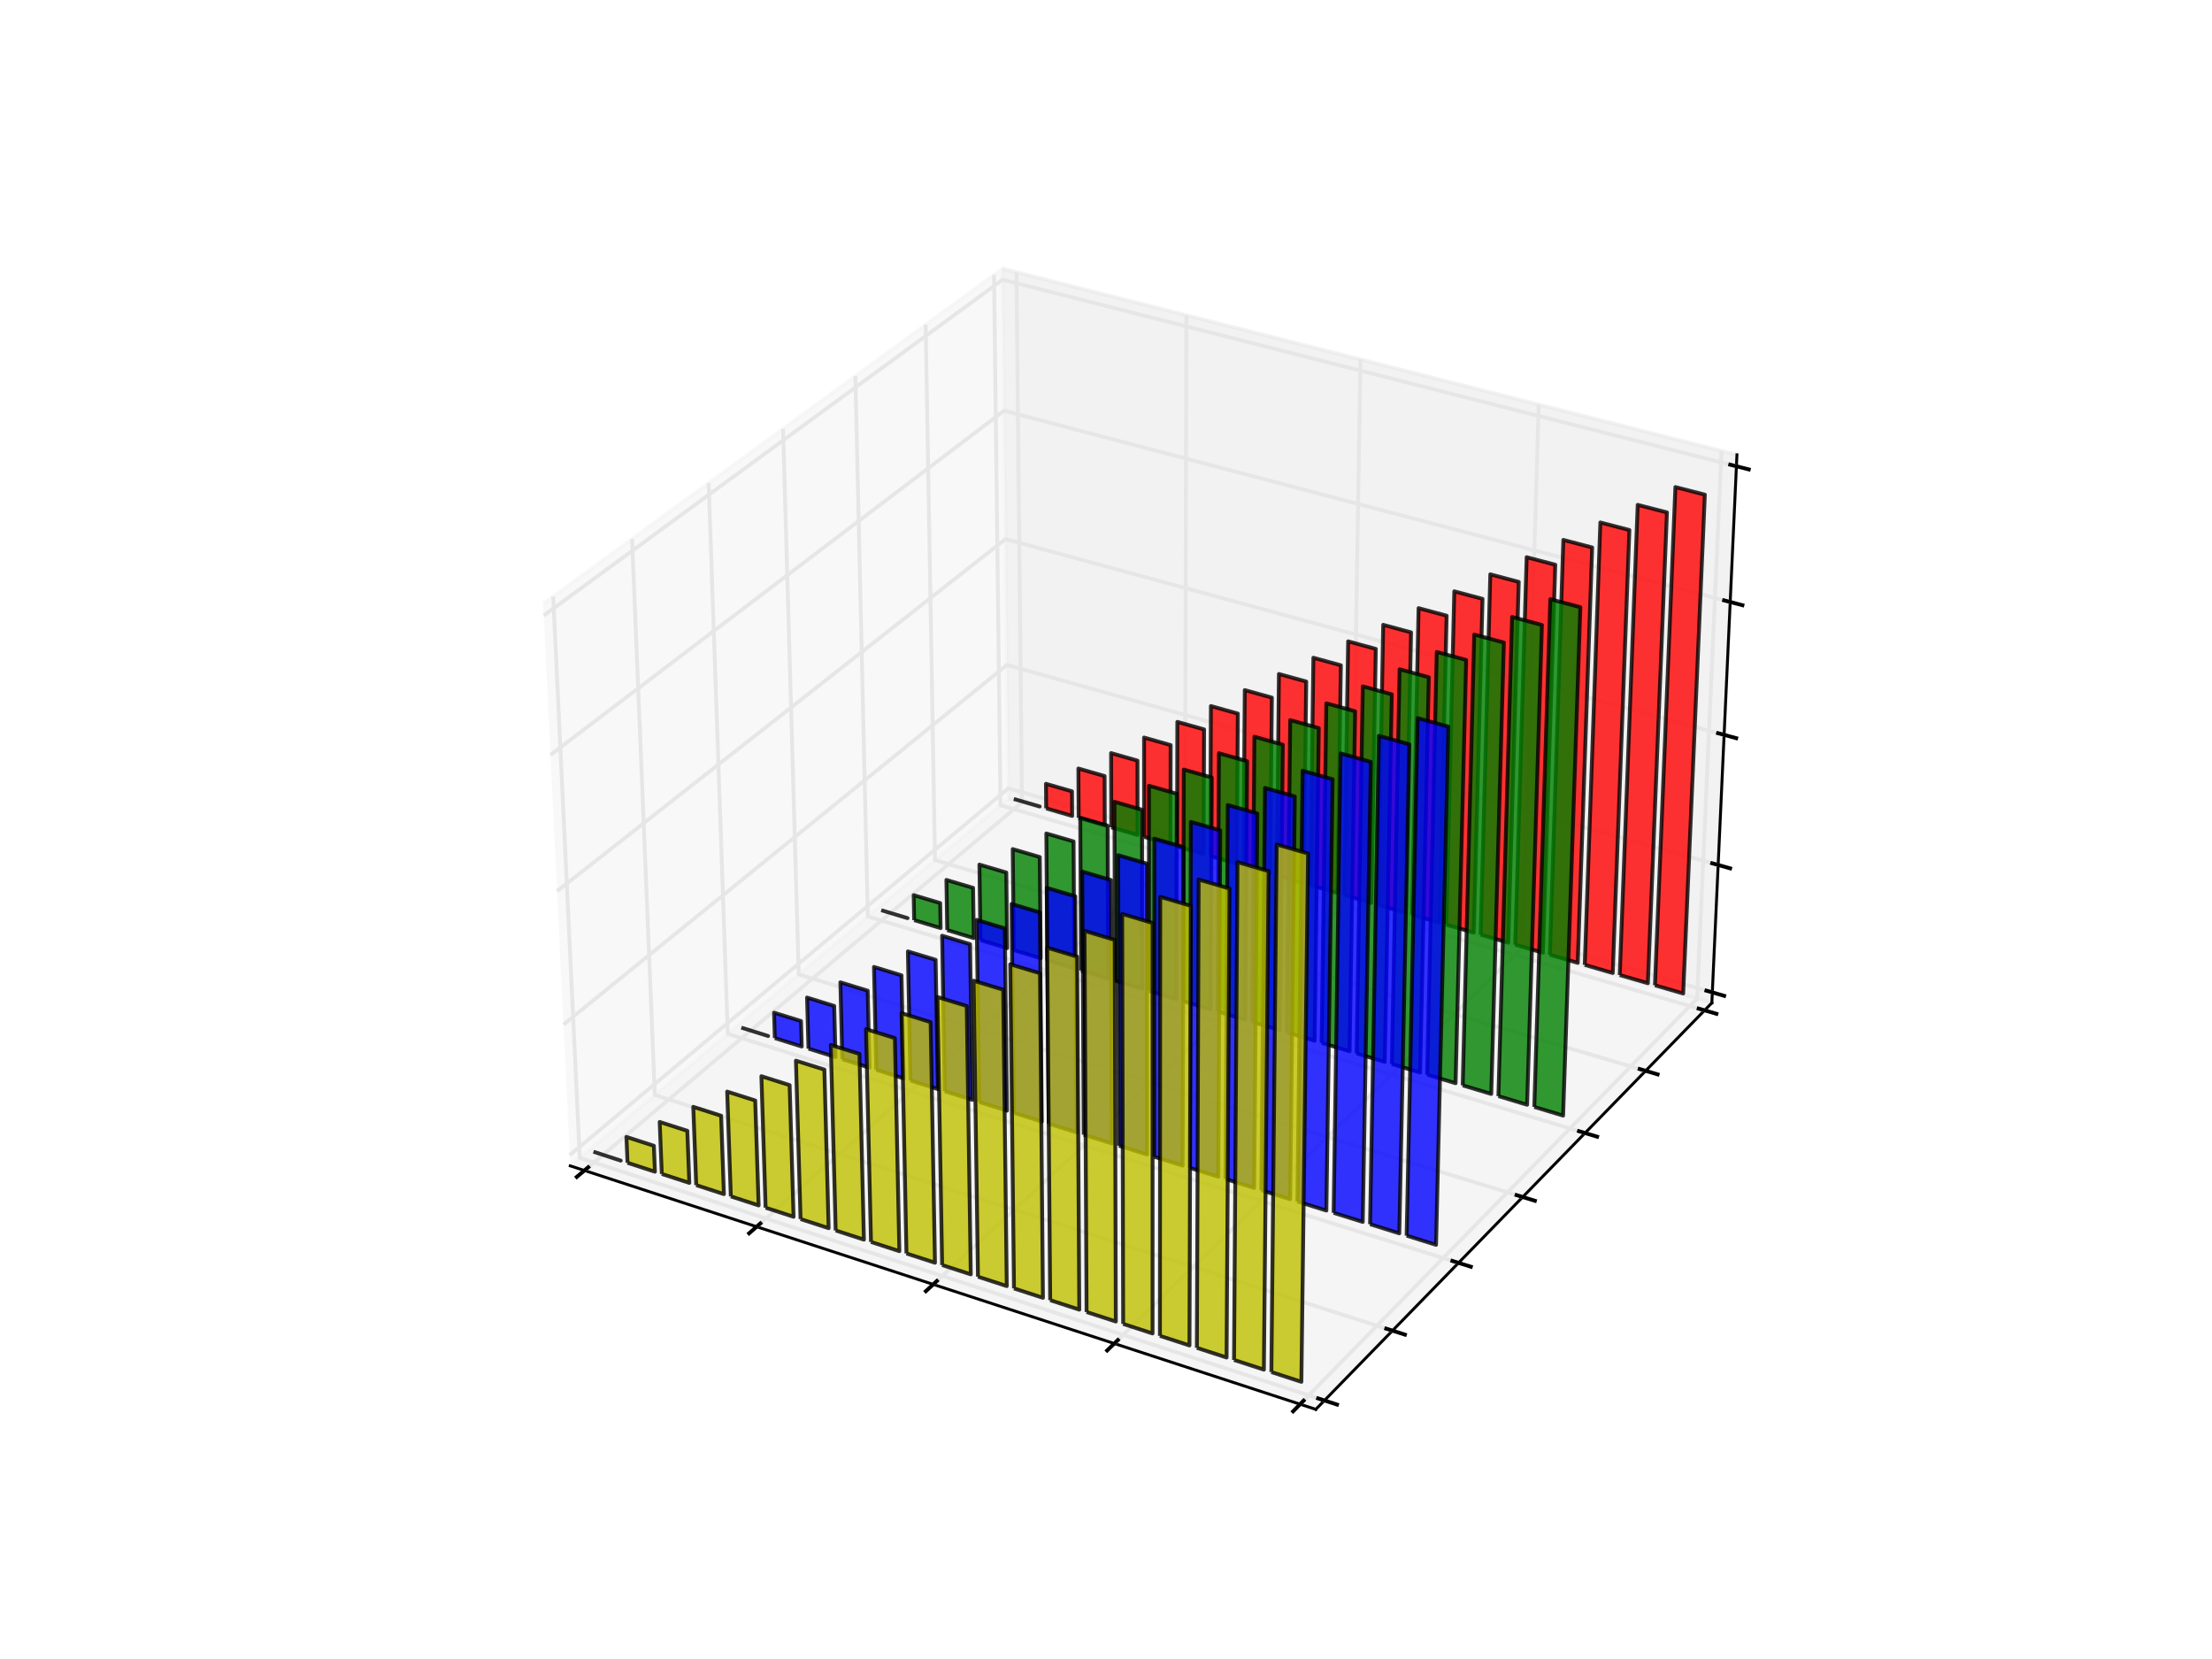 <?xml version="1.0" encoding="utf-8" standalone="no"?>
<!DOCTYPE svg PUBLIC "-//W3C//DTD SVG 1.1//EN"
  "http://www.w3.org/Graphics/SVG/1.1/DTD/svg11.dtd">
<!-- Created with matplotlib (http://matplotlib.org/) -->
<svg height="432pt" version="1.1" viewBox="0 0 576 432" width="576pt" xmlns="http://www.w3.org/2000/svg" xmlns:xlink="http://www.w3.org/1999/xlink">
 <defs>
  <style type="text/css">
*{stroke-linecap:butt;stroke-linejoin:round;}
  </style>
 </defs>
 <g id="figure_1">
  <g id="patch_1">
   <path d="M 0 432 
L 576 432 
L 576 0 
L 0 0 
z
" style="fill:#ffffff;"/>
  </g>
  <g id="patch_2">
   <path d="M 72 388.8 
L 518.4 388.8 
L 518.4 43.2 
L 72 43.2 
z
" style="fill:#ffffff;"/>
  </g>
  <g id="pane3d_1">
   <g id="patch_3">
    <path d="M 148.495 303.586 
L 262.624 207.921 
L 261.037 69.956 
L 141.447 157.227 
" style="fill:#f2f2f2;opacity:0.5;stroke:#f2f2f2;stroke-linejoin:miter;"/>
   </g>
  </g>
  <g id="pane3d_2">
   <g id="patch_4">
    <path d="M 262.624 207.921 
L 445.759 261.152 
L 452.294 118.434 
L 261.037 69.956 
" style="fill:#e6e6e6;opacity:0.5;stroke:#e6e6e6;stroke-linejoin:miter;"/>
   </g>
  </g>
  <g id="pane3d_3">
   <g id="patch_5">
    <path d="M 148.495 303.586 
L 342.628 366.99 
L 445.759 261.152 
L 262.624 207.921 
" style="fill:#ececec;opacity:0.5;stroke:#ececec;stroke-linejoin:miter;"/>
   </g>
  </g>
  <g id="axis3d_1">
   <g id="line2d_1">
    <path d="M 148.495 303.586 
L 342.628 366.99 
" style="fill:none;stroke:#000000;stroke-linecap:square;stroke-width:0.75;"/>
   </g>
   <g id="Line3DCollection_1">
    <path d="M 152.182 304.79 
L 266.117 208.937 
L 264.678 70.879 
" style="fill:none;stroke:#e6e6e6;"/>
    <path d="M 197.025 319.436 
L 308.556 221.272 
L 308.931 82.095 
" style="fill:none;stroke:#e6e6e6;"/>
    <path d="M 243.002 334.452 
L 351.979 233.894 
L 354.255 93.584 
" style="fill:none;stroke:#e6e6e6;"/>
    <path d="M 290.159 349.853 
L 396.421 246.811 
L 400.689 105.354 
" style="fill:none;stroke:#e6e6e6;"/>
    <path d="M 338.539 365.654 
L 441.919 260.035 
L 448.276 117.415 
" style="fill:none;stroke:#e6e6e6;"/>
   </g>
   <g id="xtick_1">
    <g id="line2d_2">
     <path d="M 153.174 303.956 
L 150.194 306.463 
" style="fill:none;stroke:#000000;stroke-linecap:square;"/>
    </g>
   </g>
   <g id="xtick_2">
    <g id="line2d_3">
     <path d="M 197.997 318.58 
L 195.077 321.151 
" style="fill:none;stroke:#000000;stroke-linecap:square;"/>
    </g>
   </g>
   <g id="xtick_3">
    <g id="line2d_4">
     <path d="M 243.953 333.575 
L 241.097 336.211 
" style="fill:none;stroke:#000000;stroke-linecap:square;"/>
    </g>
   </g>
   <g id="xtick_4">
    <g id="line2d_5">
     <path d="M 291.087 348.953 
L 288.298 351.657 
" style="fill:none;stroke:#000000;stroke-linecap:square;"/>
    </g>
   </g>
   <g id="xtick_5">
    <g id="line2d_6">
     <path d="M 339.443 364.731 
L 336.727 367.505 
" style="fill:none;stroke:#000000;stroke-linecap:square;"/>
    </g>
   </g>
  </g>
  <g id="axis3d_2">
   <g id="line2d_7">
    <path d="M 445.759 261.152 
L 342.628 366.99 
" style="fill:none;stroke:#000000;stroke-linecap:square;stroke-width:0.75;"/>
   </g>
   <g id="Line3DCollection_2">
    <path d="M 144.057 155.323 
L 150.976 301.506 
L 344.879 364.679 
" style="fill:none;stroke:#e6e6e6;"/>
    <path d="M 164.59 140.339 
L 170.514 285.13 
L 362.595 346.498 
" style="fill:none;stroke:#e6e6e6;"/>
    <path d="M 184.53 125.787 
L 189.511 269.206 
L 379.796 328.846 
" style="fill:none;stroke:#e6e6e6;"/>
    <path d="M 203.902 111.65 
L 207.99 253.716 
L 396.503 311.7 
" style="fill:none;stroke:#e6e6e6;"/>
    <path d="M 222.731 97.91 
L 225.972 238.643 
L 412.738 295.039 
" style="fill:none;stroke:#e6e6e6;"/>
    <path d="M 241.038 84.55 
L 243.477 223.97 
L 428.521 278.842 
" style="fill:none;stroke:#e6e6e6;"/>
    <path d="M 258.845 71.555 
L 260.524 209.681 
L 443.87 263.09 
" style="fill:none;stroke:#e6e6e6;"/>
   </g>
   <g id="xtick_6">
    <g id="line2d_8">
     <path d="M 343.245 364.146 
L 348.152 365.745 
" style="fill:none;stroke:#000000;stroke-linecap:square;"/>
    </g>
   </g>
   <g id="xtick_7">
    <g id="line2d_9">
     <path d="M 360.978 345.981 
L 365.835 347.533 
" style="fill:none;stroke:#000000;stroke-linecap:square;"/>
    </g>
   </g>
   <g id="xtick_8">
    <g id="line2d_10">
     <path d="M 378.194 328.344 
L 383.003 329.851 
" style="fill:none;stroke:#000000;stroke-linecap:square;"/>
    </g>
   </g>
   <g id="xtick_9">
    <g id="line2d_11">
     <path d="M 394.918 311.212 
L 399.678 312.677 
" style="fill:none;stroke:#000000;stroke-linecap:square;"/>
    </g>
   </g>
   <g id="xtick_10">
    <g id="line2d_12">
     <path d="M 411.169 294.565 
L 415.882 295.988 
" style="fill:none;stroke:#000000;stroke-linecap:square;"/>
    </g>
   </g>
   <g id="xtick_11">
    <g id="line2d_13">
     <path d="M 426.967 278.381 
L 431.633 279.765 
" style="fill:none;stroke:#000000;stroke-linecap:square;"/>
    </g>
   </g>
   <g id="xtick_12">
    <g id="line2d_14">
     <path d="M 442.331 262.642 
L 446.951 263.988 
" style="fill:none;stroke:#000000;stroke-linecap:square;"/>
    </g>
   </g>
  </g>
  <g id="axis3d_3">
   <g id="line2d_15">
    <path d="M 445.759 261.152 
L 452.294 118.434 
" style="fill:none;stroke:#000000;stroke-linecap:square;stroke-width:0.75;"/>
   </g>
   <g id="Line3DCollection_3">
    <path d="M 445.884 258.417 
L 262.593 205.273 
L 148.36 300.787 
" style="fill:none;stroke:#e6e6e6;"/>
    <path d="M 447.404 225.236 
L 262.224 173.146 
L 146.724 266.8 
" style="fill:none;stroke:#e6e6e6;"/>
    <path d="M 448.955 191.356 
L 261.847 140.377 
L 145.051 232.072 
" style="fill:none;stroke:#e6e6e6;"/>
    <path d="M 450.54 156.757 
L 261.462 106.945 
L 143.342 196.576 
" style="fill:none;stroke:#e6e6e6;"/>
    <path d="M 452.158 121.414 
L 261.07 72.83 
L 141.594 160.288 
" style="fill:none;stroke:#e6e6e6;"/>
   </g>
   <g id="xtick_13">
    <g id="line2d_16">
     <path d="M 444.346 257.971 
L 448.965 259.31 
" style="fill:none;stroke:#000000;stroke-linecap:square;"/>
    </g>
   </g>
   <g id="xtick_14">
    <g id="line2d_17">
     <path d="M 445.849 224.798 
L 450.517 226.112 
" style="fill:none;stroke:#000000;stroke-linecap:square;"/>
    </g>
   </g>
   <g id="xtick_15">
    <g id="line2d_18">
     <path d="M 447.383 190.928 
L 452.103 192.214 
" style="fill:none;stroke:#000000;stroke-linecap:square;"/>
    </g>
   </g>
   <g id="xtick_16">
    <g id="line2d_19">
     <path d="M 448.95 156.338 
L 453.722 157.595 
" style="fill:none;stroke:#000000;stroke-linecap:square;"/>
    </g>
   </g>
   <g id="xtick_17">
    <g id="line2d_20">
     <path d="M 450.551 121.005 
L 455.376 122.232 
" style="fill:none;stroke:#000000;stroke-linecap:square;"/>
    </g>
   </g>
  </g>
  <g id="axes_1">
   <g id="patch_6">
    <path clip-path="url(#p32a7846c76)" d="M 263.992 208.047 
L 270.73 210.005 
L 270.73 210.005 
L 263.992 208.047 
" style="fill:#00bfbf;opacity:0.8;stroke:#000000;stroke-linejoin:miter;"/>
   </g>
   <g id="patch_7">
    <path clip-path="url(#p32a7846c76)" d="M 272.418 210.495 
L 279.187 212.462 
L 279.146 206.059 
L 272.364 204.1 
L 272.418 210.495 
" style="fill:#ff0000;opacity:0.8;stroke:#000000;stroke-linejoin:miter;"/>
   </g>
   <g id="patch_8">
    <path clip-path="url(#p32a7846c76)" d="M 280.883 212.955 
L 287.683 214.931 
L 287.635 202.079 
L 280.808 200.119 
L 280.883 212.955 
" style="fill:#ff0000;opacity:0.8;stroke:#000000;stroke-linejoin:miter;"/>
   </g>
   <g id="patch_9">
    <path clip-path="url(#p32a7846c76)" d="M 289.387 215.426 
L 296.218 217.411 
L 296.196 198.066 
L 289.324 196.104 
L 289.387 215.426 
" style="fill:#ff0000;opacity:0.8;stroke:#000000;stroke-linejoin:miter;"/>
   </g>
   <g id="patch_10">
    <path clip-path="url(#p32a7846c76)" d="M 297.93 217.909 
L 304.792 219.903 
L 304.832 194.017 
L 297.914 192.055 
L 297.93 217.909 
" style="fill:#ff0000;opacity:0.8;stroke:#000000;stroke-linejoin:miter;"/>
   </g>
   <g id="patch_11">
    <path clip-path="url(#p32a7846c76)" d="M 306.512 220.402 
L 313.406 222.406 
L 313.542 189.934 
L 306.579 187.971 
L 306.512 220.402 
" style="fill:#ff0000;opacity:0.8;stroke:#000000;stroke-linejoin:miter;"/>
   </g>
   <g id="patch_12">
    <path clip-path="url(#p32a7846c76)" d="M 315.134 222.908 
L 322.059 224.92 
L 322.329 185.815 
L 315.318 183.851 
L 315.134 222.908 
" style="fill:#ff0000;opacity:0.8;stroke:#000000;stroke-linejoin:miter;"/>
   </g>
   <g id="patch_13">
    <path clip-path="url(#p32a7846c76)" d="M 229.471 237.017 
L 236.326 239.082 
L 236.326 239.082 
L 229.471 237.017 
" style="fill:#00bfbf;opacity:0.8;stroke:#000000;stroke-linejoin:miter;"/>
   </g>
   <g id="patch_14">
    <path clip-path="url(#p32a7846c76)" d="M 323.795 225.425 
L 330.753 227.447 
L 331.192 181.659 
L 324.135 179.695 
L 323.795 225.425 
" style="fill:#ff0000;opacity:0.8;stroke:#000000;stroke-linejoin:miter;"/>
   </g>
   <g id="patch_15">
    <path clip-path="url(#p32a7846c76)" d="M 238.044 239.6 
L 244.932 241.674 
L 244.82 235.157 
L 237.919 233.09 
L 238.044 239.6 
" style="fill:#008000;opacity:0.8;stroke:#000000;stroke-linejoin:miter;"/>
   </g>
   <g id="patch_16">
    <path clip-path="url(#p32a7846c76)" d="M 332.496 227.953 
L 339.487 229.984 
L 340.133 177.468 
L 333.028 175.502 
L 332.496 227.953 
" style="fill:#ff0000;opacity:0.8;stroke:#000000;stroke-linejoin:miter;"/>
   </g>
   <g id="patch_17">
    <path clip-path="url(#p32a7846c76)" d="M 246.658 242.194 
L 253.578 244.279 
L 253.389 231.197 
L 246.441 229.129 
L 246.658 242.194 
" style="fill:#008000;opacity:0.8;stroke:#000000;stroke-linejoin:miter;"/>
   </g>
   <g id="patch_18">
    <path clip-path="url(#p32a7846c76)" d="M 341.238 230.493 
L 348.261 232.534 
L 349.154 173.239 
L 342 171.273 
L 341.238 230.493 
" style="fill:#ff0000;opacity:0.8;stroke:#000000;stroke-linejoin:miter;"/>
   </g>
   <g id="patch_19">
    <path clip-path="url(#p32a7846c76)" d="M 255.312 244.801 
L 262.264 246.895 
L 262.033 227.202 
L 255.038 225.132 
L 255.312 244.801 
" style="fill:#008000;opacity:0.8;stroke:#000000;stroke-linejoin:miter;"/>
   </g>
   <g id="patch_20">
    <path clip-path="url(#p32a7846c76)" d="M 350.021 233.046 
L 357.076 235.096 
L 358.254 168.972 
L 351.051 167.006 
L 350.021 233.046 
" style="fill:#ff0000;opacity:0.8;stroke:#000000;stroke-linejoin:miter;"/>
   </g>
   <g id="patch_21">
    <path clip-path="url(#p32a7846c76)" d="M 264.007 247.42 
L 270.992 249.524 
L 270.754 223.172 
L 263.712 221.101 
L 264.007 247.42 
" style="fill:#008000;opacity:0.8;stroke:#000000;stroke-linejoin:miter;"/>
   </g>
   <g id="patch_22">
    <path clip-path="url(#p32a7846c76)" d="M 358.844 235.61 
L 365.933 237.669 
L 367.435 164.668 
L 360.183 162.701 
L 358.844 235.61 
" style="fill:#ff0000;opacity:0.8;stroke:#000000;stroke-linejoin:miter;"/>
   </g>
   <g id="patch_23">
    <path clip-path="url(#p32a7846c76)" d="M 272.743 250.052 
L 279.761 252.166 
L 279.553 219.106 
L 272.462 217.033 
L 272.743 250.052 
" style="fill:#008000;opacity:0.8;stroke:#000000;stroke-linejoin:miter;"/>
   </g>
   <g id="patch_24">
    <path clip-path="url(#p32a7846c76)" d="M 367.709 238.185 
L 374.831 240.255 
L 376.699 160.325 
L 369.397 158.357 
L 367.709 238.185 
" style="fill:#ff0000;opacity:0.8;stroke:#000000;stroke-linejoin:miter;"/>
   </g>
   <g id="patch_25">
    <path clip-path="url(#p32a7846c76)" d="M 281.52 252.696 
L 288.572 254.82 
L 288.431 215.003 
L 281.291 212.929 
L 281.52 252.696 
" style="fill:#008000;opacity:0.8;stroke:#000000;stroke-linejoin:miter;"/>
   </g>
   <g id="patch_26">
    <path clip-path="url(#p32a7846c76)" d="M 193.038 267.592 
L 200.014 269.773 
L 200.014 269.773 
L 193.038 267.592 
" style="fill:#00bfbf;opacity:0.8;stroke:#000000;stroke-linejoin:miter;"/>
   </g>
   <g id="patch_27">
    <path clip-path="url(#p32a7846c76)" d="M 376.615 240.774 
L 383.77 242.853 
L 386.046 155.943 
L 378.693 153.975 
L 376.615 240.774 
" style="fill:#ff0000;opacity:0.8;stroke:#000000;stroke-linejoin:miter;"/>
   </g>
   <g id="patch_28">
    <path clip-path="url(#p32a7846c76)" d="M 290.339 255.352 
L 297.424 257.486 
L 297.388 210.863 
L 290.2 208.788 
L 290.339 255.352 
" style="fill:#008000;opacity:0.8;stroke:#000000;stroke-linejoin:miter;"/>
   </g>
   <g id="patch_29">
    <path clip-path="url(#p32a7846c76)" d="M 201.762 270.32 
L 208.771 272.511 
L 208.581 265.877 
L 201.557 263.693 
L 201.762 270.32 
" style="fill:#0000ff;opacity:0.8;stroke:#000000;stroke-linejoin:miter;"/>
   </g>
   <g id="patch_30">
    <path clip-path="url(#p32a7846c76)" d="M 385.563 243.374 
L 392.752 245.463 
L 395.477 151.522 
L 388.073 149.553 
L 385.563 243.374 
" style="fill:#ff0000;opacity:0.8;stroke:#000000;stroke-linejoin:miter;"/>
   </g>
   <g id="patch_31">
    <path clip-path="url(#p32a7846c76)" d="M 299.2 258.021 
L 306.319 260.166 
L 306.427 206.686 
L 299.188 204.61 
L 299.2 258.021 
" style="fill:#008000;opacity:0.8;stroke:#000000;stroke-linejoin:miter;"/>
   </g>
   <g id="patch_32">
    <path clip-path="url(#p32a7846c76)" d="M 210.528 273.06 
L 217.571 275.263 
L 217.225 261.945 
L 210.153 259.759 
L 210.528 273.06 
" style="fill:#0000ff;opacity:0.8;stroke:#000000;stroke-linejoin:miter;"/>
   </g>
   <g id="patch_33">
    <path clip-path="url(#p32a7846c76)" d="M 394.553 245.986 
L 401.776 248.085 
L 404.994 147.06 
L 397.537 145.092 
L 394.553 245.986 
" style="fill:#ff0000;opacity:0.8;stroke:#000000;stroke-linejoin:miter;"/>
   </g>
   <g id="patch_34">
    <path clip-path="url(#p32a7846c76)" d="M 308.103 260.703 
L 315.256 262.858 
L 315.548 202.472 
L 308.258 200.393 
L 308.103 260.703 
" style="fill:#008000;opacity:0.8;stroke:#000000;stroke-linejoin:miter;"/>
   </g>
   <g id="patch_35">
    <path clip-path="url(#p32a7846c76)" d="M 219.336 275.815 
L 226.413 278.027 
L 225.948 257.977 
L 218.827 255.79 
L 219.336 275.815 
" style="fill:#0000ff;opacity:0.8;stroke:#000000;stroke-linejoin:miter;"/>
   </g>
   <g id="patch_36">
    <path clip-path="url(#p32a7846c76)" d="M 403.586 248.611 
L 410.842 250.719 
L 414.598 142.558 
L 407.088 140.589 
L 403.586 248.611 
" style="fill:#ff0000;opacity:0.8;stroke:#000000;stroke-linejoin:miter;"/>
   </g>
   <g id="patch_37">
    <path clip-path="url(#p32a7846c76)" d="M 317.048 263.398 
L 324.236 265.563 
L 324.751 198.218 
L 317.411 196.139 
L 317.048 263.398 
" style="fill:#008000;opacity:0.8;stroke:#000000;stroke-linejoin:miter;"/>
   </g>
   <g id="patch_38">
    <path clip-path="url(#p32a7846c76)" d="M 228.187 278.582 
L 235.298 280.806 
L 234.751 253.974 
L 227.58 251.784 
L 228.187 278.582 
" style="fill:#0000ff;opacity:0.8;stroke:#000000;stroke-linejoin:miter;"/>
   </g>
   <g id="patch_39">
    <path clip-path="url(#p32a7846c76)" d="M 412.661 251.248 
L 419.952 253.367 
L 424.289 138.015 
L 416.727 136.045 
L 412.661 251.248 
" style="fill:#ff0000;opacity:0.8;stroke:#000000;stroke-linejoin:miter;"/>
   </g>
   <g id="patch_40">
    <path clip-path="url(#p32a7846c76)" d="M 326.037 266.105 
L 333.259 268.281 
L 334.04 193.926 
L 326.648 191.845 
L 326.037 266.105 
" style="fill:#008000;opacity:0.8;stroke:#000000;stroke-linejoin:miter;"/>
   </g>
   <g id="patch_41">
    <path clip-path="url(#p32a7846c76)" d="M 237.08 281.363 
L 244.227 283.597 
L 243.634 249.933 
L 236.414 247.741 
L 237.08 281.363 
" style="fill:#0000ff;opacity:0.8;stroke:#000000;stroke-linejoin:miter;"/>
   </g>
   <g id="patch_42">
    <path clip-path="url(#p32a7846c76)" d="M 421.779 253.898 
L 429.105 256.026 
L 434.07 133.429 
L 426.453 131.46 
L 421.779 253.898 
" style="fill:#ff0000;opacity:0.8;stroke:#000000;stroke-linejoin:miter;"/>
   </g>
   <g id="patch_43">
    <path clip-path="url(#p32a7846c76)" d="M 335.068 268.826 
L 342.325 271.012 
L 343.413 189.594 
L 335.969 187.512 
L 335.068 268.826 
" style="fill:#008000;opacity:0.8;stroke:#000000;stroke-linejoin:miter;"/>
   </g>
   <g id="patch_44">
    <path clip-path="url(#p32a7846c76)" d="M 246.017 284.157 
L 253.199 286.403 
L 252.6 245.856 
L 245.328 243.662 
L 246.017 284.157 
" style="fill:#0000ff;opacity:0.8;stroke:#000000;stroke-linejoin:miter;"/>
   </g>
   <g id="patch_45">
    <path clip-path="url(#p32a7846c76)" d="M 154.53 299.908 
L 161.629 302.215 
L 161.629 302.215 
L 154.53 299.908 
" style="fill:#00bfbf;opacity:0.8;stroke:#000000;stroke-linejoin:miter;"/>
   </g>
   <g id="patch_46">
    <path clip-path="url(#p32a7846c76)" d="M 430.94 256.56 
L 438.301 258.699 
L 443.941 128.802 
L 436.27 126.833 
L 430.94 256.56 
" style="fill:#ff0000;opacity:0.8;stroke:#000000;stroke-linejoin:miter;"/>
   </g>
   <g id="patch_47">
    <path clip-path="url(#p32a7846c76)" d="M 344.143 271.56 
L 351.435 273.756 
L 352.874 185.222 
L 345.376 183.14 
L 344.143 271.56 
" style="fill:#008000;opacity:0.8;stroke:#000000;stroke-linejoin:miter;"/>
   </g>
   <g id="patch_48">
    <path clip-path="url(#p32a7846c76)" d="M 254.998 286.965 
L 262.214 289.222 
L 261.648 241.74 
L 254.325 239.544 
L 254.998 286.965 
" style="fill:#0000ff;opacity:0.8;stroke:#000000;stroke-linejoin:miter;"/>
   </g>
   <g id="patch_49">
    <path clip-path="url(#p32a7846c76)" d="M 163.408 302.794 
L 170.542 305.112 
L 170.264 298.357 
L 163.115 296.047 
L 163.408 302.794 
" style="fill:#bfbf00;opacity:0.8;stroke:#000000;stroke-linejoin:miter;"/>
   </g>
   <g id="patch_50">
    <path clip-path="url(#p32a7846c76)" d="M 353.262 274.306 
L 360.589 276.513 
L 362.422 180.809 
L 354.871 178.726 
L 353.262 274.306 
" style="fill:#008000;opacity:0.8;stroke:#000000;stroke-linejoin:miter;"/>
   </g>
   <g id="patch_51">
    <path clip-path="url(#p32a7846c76)" d="M 264.023 289.787 
L 271.274 292.054 
L 270.781 237.587 
L 263.405 235.389 
L 264.023 289.787 
" style="fill:#0000ff;opacity:0.8;stroke:#000000;stroke-linejoin:miter;"/>
   </g>
   <g id="patch_52">
    <path clip-path="url(#p32a7846c76)" d="M 172.329 305.693 
L 179.499 308.023 
L 178.979 294.464 
L 171.78 292.15 
L 172.329 305.693 
" style="fill:#bfbf00;opacity:0.8;stroke:#000000;stroke-linejoin:miter;"/>
   </g>
   <g id="patch_53">
    <path clip-path="url(#p32a7846c76)" d="M 362.425 277.067 
L 369.788 279.284 
L 372.059 176.356 
L 364.454 174.272 
L 362.425 277.067 
" style="fill:#008000;opacity:0.8;stroke:#000000;stroke-linejoin:miter;"/>
   </g>
   <g id="patch_54">
    <path clip-path="url(#p32a7846c76)" d="M 273.092 292.623 
L 280.379 294.901 
L 279.998 233.394 
L 272.57 231.195 
L 273.092 292.623 
" style="fill:#0000ff;opacity:0.8;stroke:#000000;stroke-linejoin:miter;"/>
   </g>
   <g id="patch_55">
    <path clip-path="url(#p32a7846c76)" d="M 181.295 308.607 
L 188.5 310.949 
L 187.775 290.534 
L 180.525 288.217 
L 181.295 308.607 
" style="fill:#bfbf00;opacity:0.8;stroke:#000000;stroke-linejoin:miter;"/>
   </g>
   <g id="patch_56">
    <path clip-path="url(#p32a7846c76)" d="M 371.633 279.84 
L 379.031 282.069 
L 381.787 171.86 
L 374.127 169.775 
L 371.633 279.84 
" style="fill:#008000;opacity:0.8;stroke:#000000;stroke-linejoin:miter;"/>
   </g>
   <g id="patch_57">
    <path clip-path="url(#p32a7846c76)" d="M 282.205 295.472 
L 289.528 297.762 
L 289.303 229.163 
L 281.821 226.961 
L 282.205 295.472 
" style="fill:#0000ff;opacity:0.8;stroke:#000000;stroke-linejoin:miter;"/>
   </g>
   <g id="patch_58">
    <path clip-path="url(#p32a7846c76)" d="M 190.306 311.536 
L 197.547 313.89 
L 196.655 286.566 
L 189.353 284.247 
L 190.306 311.536 
" style="fill:#bfbf00;opacity:0.8;stroke:#000000;stroke-linejoin:miter;"/>
   </g>
   <g id="patch_59">
    <path clip-path="url(#p32a7846c76)" d="M 380.885 282.627 
L 388.319 284.866 
L 391.607 167.322 
L 383.89 165.237 
L 380.885 282.627 
" style="fill:#008000;opacity:0.8;stroke:#000000;stroke-linejoin:miter;"/>
   </g>
   <g id="patch_60">
    <path clip-path="url(#p32a7846c76)" d="M 291.363 298.336 
L 298.722 300.637 
L 298.695 224.891 
L 291.159 222.687 
L 291.363 298.336 
" style="fill:#0000ff;opacity:0.8;stroke:#000000;stroke-linejoin:miter;"/>
   </g>
   <g id="patch_61">
    <path clip-path="url(#p32a7846c76)" d="M 199.362 314.48 
L 206.639 316.845 
L 205.618 282.562 
L 198.263 280.24 
L 199.362 314.48 
" style="fill:#bfbf00;opacity:0.8;stroke:#000000;stroke-linejoin:miter;"/>
   </g>
   <g id="patch_62">
    <path clip-path="url(#p32a7846c76)" d="M 390.182 285.428 
L 397.652 287.678 
L 401.519 162.741 
L 393.746 160.655 
L 390.182 285.428 
" style="fill:#008000;opacity:0.8;stroke:#000000;stroke-linejoin:miter;"/>
   </g>
   <g id="patch_63">
    <path clip-path="url(#p32a7846c76)" d="M 300.567 301.213 
L 307.962 303.526 
L 308.176 220.579 
L 300.585 218.374 
L 300.567 301.213 
" style="fill:#0000ff;opacity:0.8;stroke:#000000;stroke-linejoin:miter;"/>
   </g>
   <g id="patch_64">
    <path clip-path="url(#p32a7846c76)" d="M 208.463 317.438 
L 215.776 319.815 
L 214.666 278.519 
L 207.258 276.195 
L 208.463 317.438 
" style="fill:#bfbf00;opacity:0.8;stroke:#000000;stroke-linejoin:miter;"/>
   </g>
   <g id="patch_65">
    <path clip-path="url(#p32a7846c76)" d="M 399.525 288.242 
L 407.032 290.503 
L 411.526 158.117 
L 403.696 156.03 
L 399.525 288.242 
" style="fill:#008000;opacity:0.8;stroke:#000000;stroke-linejoin:miter;"/>
   </g>
   <g id="patch_66">
    <path clip-path="url(#p32a7846c76)" d="M 309.816 304.105 
L 317.248 306.429 
L 317.747 216.226 
L 310.101 214.019 
L 309.816 304.105 
" style="fill:#0000ff;opacity:0.8;stroke:#000000;stroke-linejoin:miter;"/>
   </g>
   <g id="patch_67">
    <path clip-path="url(#p32a7846c76)" d="M 217.609 320.411 
L 224.96 322.8 
L 223.8 274.438 
L 216.339 272.111 
L 217.609 320.411 
" style="fill:#bfbf00;opacity:0.8;stroke:#000000;stroke-linejoin:miter;"/>
   </g>
   <g id="patch_68">
    <path clip-path="url(#p32a7846c76)" d="M 319.111 307.012 
L 326.58 309.347 
L 327.41 211.831 
L 319.707 209.622 
L 319.111 307.012 
" style="fill:#0000ff;opacity:0.8;stroke:#000000;stroke-linejoin:miter;"/>
   </g>
   <g id="patch_69">
    <path clip-path="url(#p32a7846c76)" d="M 226.802 323.398 
L 234.19 325.8 
L 233.022 270.318 
L 225.506 267.988 
L 226.802 323.398 
" style="fill:#bfbf00;opacity:0.8;stroke:#000000;stroke-linejoin:miter;"/>
   </g>
   <g id="patch_70">
    <path clip-path="url(#p32a7846c76)" d="M 328.452 309.932 
L 335.958 312.279 
L 337.166 207.394 
L 329.406 205.184 
L 328.452 309.932 
" style="fill:#0000ff;opacity:0.8;stroke:#000000;stroke-linejoin:miter;"/>
   </g>
   <g id="patch_71">
    <path clip-path="url(#p32a7846c76)" d="M 236.041 326.401 
L 243.466 328.815 
L 242.333 266.158 
L 234.761 263.826 
L 236.041 326.401 
" style="fill:#bfbf00;opacity:0.8;stroke:#000000;stroke-linejoin:miter;"/>
   </g>
   <g id="patch_72">
    <path clip-path="url(#p32a7846c76)" d="M 337.84 312.868 
L 345.384 315.227 
L 347.016 202.914 
L 339.199 200.702 
L 337.84 312.868 
" style="fill:#0000ff;opacity:0.8;stroke:#000000;stroke-linejoin:miter;"/>
   </g>
   <g id="patch_73">
    <path clip-path="url(#p32a7846c76)" d="M 245.327 329.419 
L 252.789 331.845 
L 251.733 261.958 
L 244.106 259.623 
L 245.327 329.419 
" style="fill:#bfbf00;opacity:0.8;stroke:#000000;stroke-linejoin:miter;"/>
   </g>
   <g id="patch_74">
    <path clip-path="url(#p32a7846c76)" d="M 347.274 315.818 
L 354.856 318.188 
L 356.962 198.39 
L 349.086 196.178 
L 347.274 315.818 
" style="fill:#0000ff;opacity:0.8;stroke:#000000;stroke-linejoin:miter;"/>
   </g>
   <g id="patch_75">
    <path clip-path="url(#p32a7846c76)" d="M 254.66 332.453 
L 262.16 334.891 
L 261.225 257.718 
L 253.541 255.38 
L 254.66 332.453 
" style="fill:#bfbf00;opacity:0.8;stroke:#000000;stroke-linejoin:miter;"/>
   </g>
   <g id="patch_76">
    <path clip-path="url(#p32a7846c76)" d="M 356.756 318.782 
L 364.376 321.165 
L 367.004 193.823 
L 359.069 191.609 
L 356.756 318.782 
" style="fill:#0000ff;opacity:0.8;stroke:#000000;stroke-linejoin:miter;"/>
   </g>
   <g id="patch_77">
    <path clip-path="url(#p32a7846c76)" d="M 264.04 335.502 
L 271.579 337.952 
L 270.81 253.435 
L 263.068 251.095 
L 264.04 335.502 
" style="fill:#bfbf00;opacity:0.8;stroke:#000000;stroke-linejoin:miter;"/>
   </g>
   <g id="patch_78">
    <path clip-path="url(#p32a7846c76)" d="M 366.286 321.762 
L 373.944 324.157 
L 377.145 189.21 
L 369.15 186.995 
L 366.286 321.762 
" style="fill:#0000ff;opacity:0.8;stroke:#000000;stroke-linejoin:miter;"/>
   </g>
   <g id="patch_79">
    <path clip-path="url(#p32a7846c76)" d="M 273.468 338.566 
L 281.045 341.029 
L 280.488 249.111 
L 272.689 246.769 
L 273.468 338.566 
" style="fill:#bfbf00;opacity:0.8;stroke:#000000;stroke-linejoin:miter;"/>
   </g>
   <g id="patch_80">
    <path clip-path="url(#p32a7846c76)" d="M 282.944 341.646 
L 290.56 344.122 
L 290.262 244.744 
L 282.404 242.399 
L 282.944 341.646 
" style="fill:#bfbf00;opacity:0.8;stroke:#000000;stroke-linejoin:miter;"/>
   </g>
   <g id="patch_81">
    <path clip-path="url(#p32a7846c76)" d="M 292.469 344.742 
L 300.124 347.23 
L 300.133 240.334 
L 292.215 237.987 
L 292.469 344.742 
" style="fill:#bfbf00;opacity:0.8;stroke:#000000;stroke-linejoin:miter;"/>
   </g>
   <g id="patch_82">
    <path clip-path="url(#p32a7846c76)" d="M 302.043 347.854 
L 309.737 350.355 
L 310.102 235.88 
L 302.123 233.531 
L 302.043 347.854 
" style="fill:#bfbf00;opacity:0.8;stroke:#000000;stroke-linejoin:miter;"/>
   </g>
   <g id="patch_83">
    <path clip-path="url(#p32a7846c76)" d="M 311.666 350.981 
L 319.4 353.495 
L 320.171 231.382 
L 312.131 229.03 
L 311.666 350.981 
" style="fill:#bfbf00;opacity:0.8;stroke:#000000;stroke-linejoin:miter;"/>
   </g>
   <g id="patch_84">
    <path clip-path="url(#p32a7846c76)" d="M 321.339 354.125 
L 329.113 356.652 
L 330.341 226.838 
L 322.239 224.484 
L 321.339 354.125 
" style="fill:#bfbf00;opacity:0.8;stroke:#000000;stroke-linejoin:miter;"/>
   </g>
   <g id="patch_85">
    <path clip-path="url(#p32a7846c76)" d="M 331.061 357.285 
L 338.876 359.825 
L 340.614 222.248 
L 332.448 219.893 
L 331.061 357.285 
" style="fill:#bfbf00;opacity:0.8;stroke:#000000;stroke-linejoin:miter;"/>
   </g>
  </g>
 </g>
 <defs>
  <clipPath id="p32a7846c76">
   <rect height="345.6" width="345.6" x="122.4" y="43.2"/>
  </clipPath>
 </defs>
</svg>
